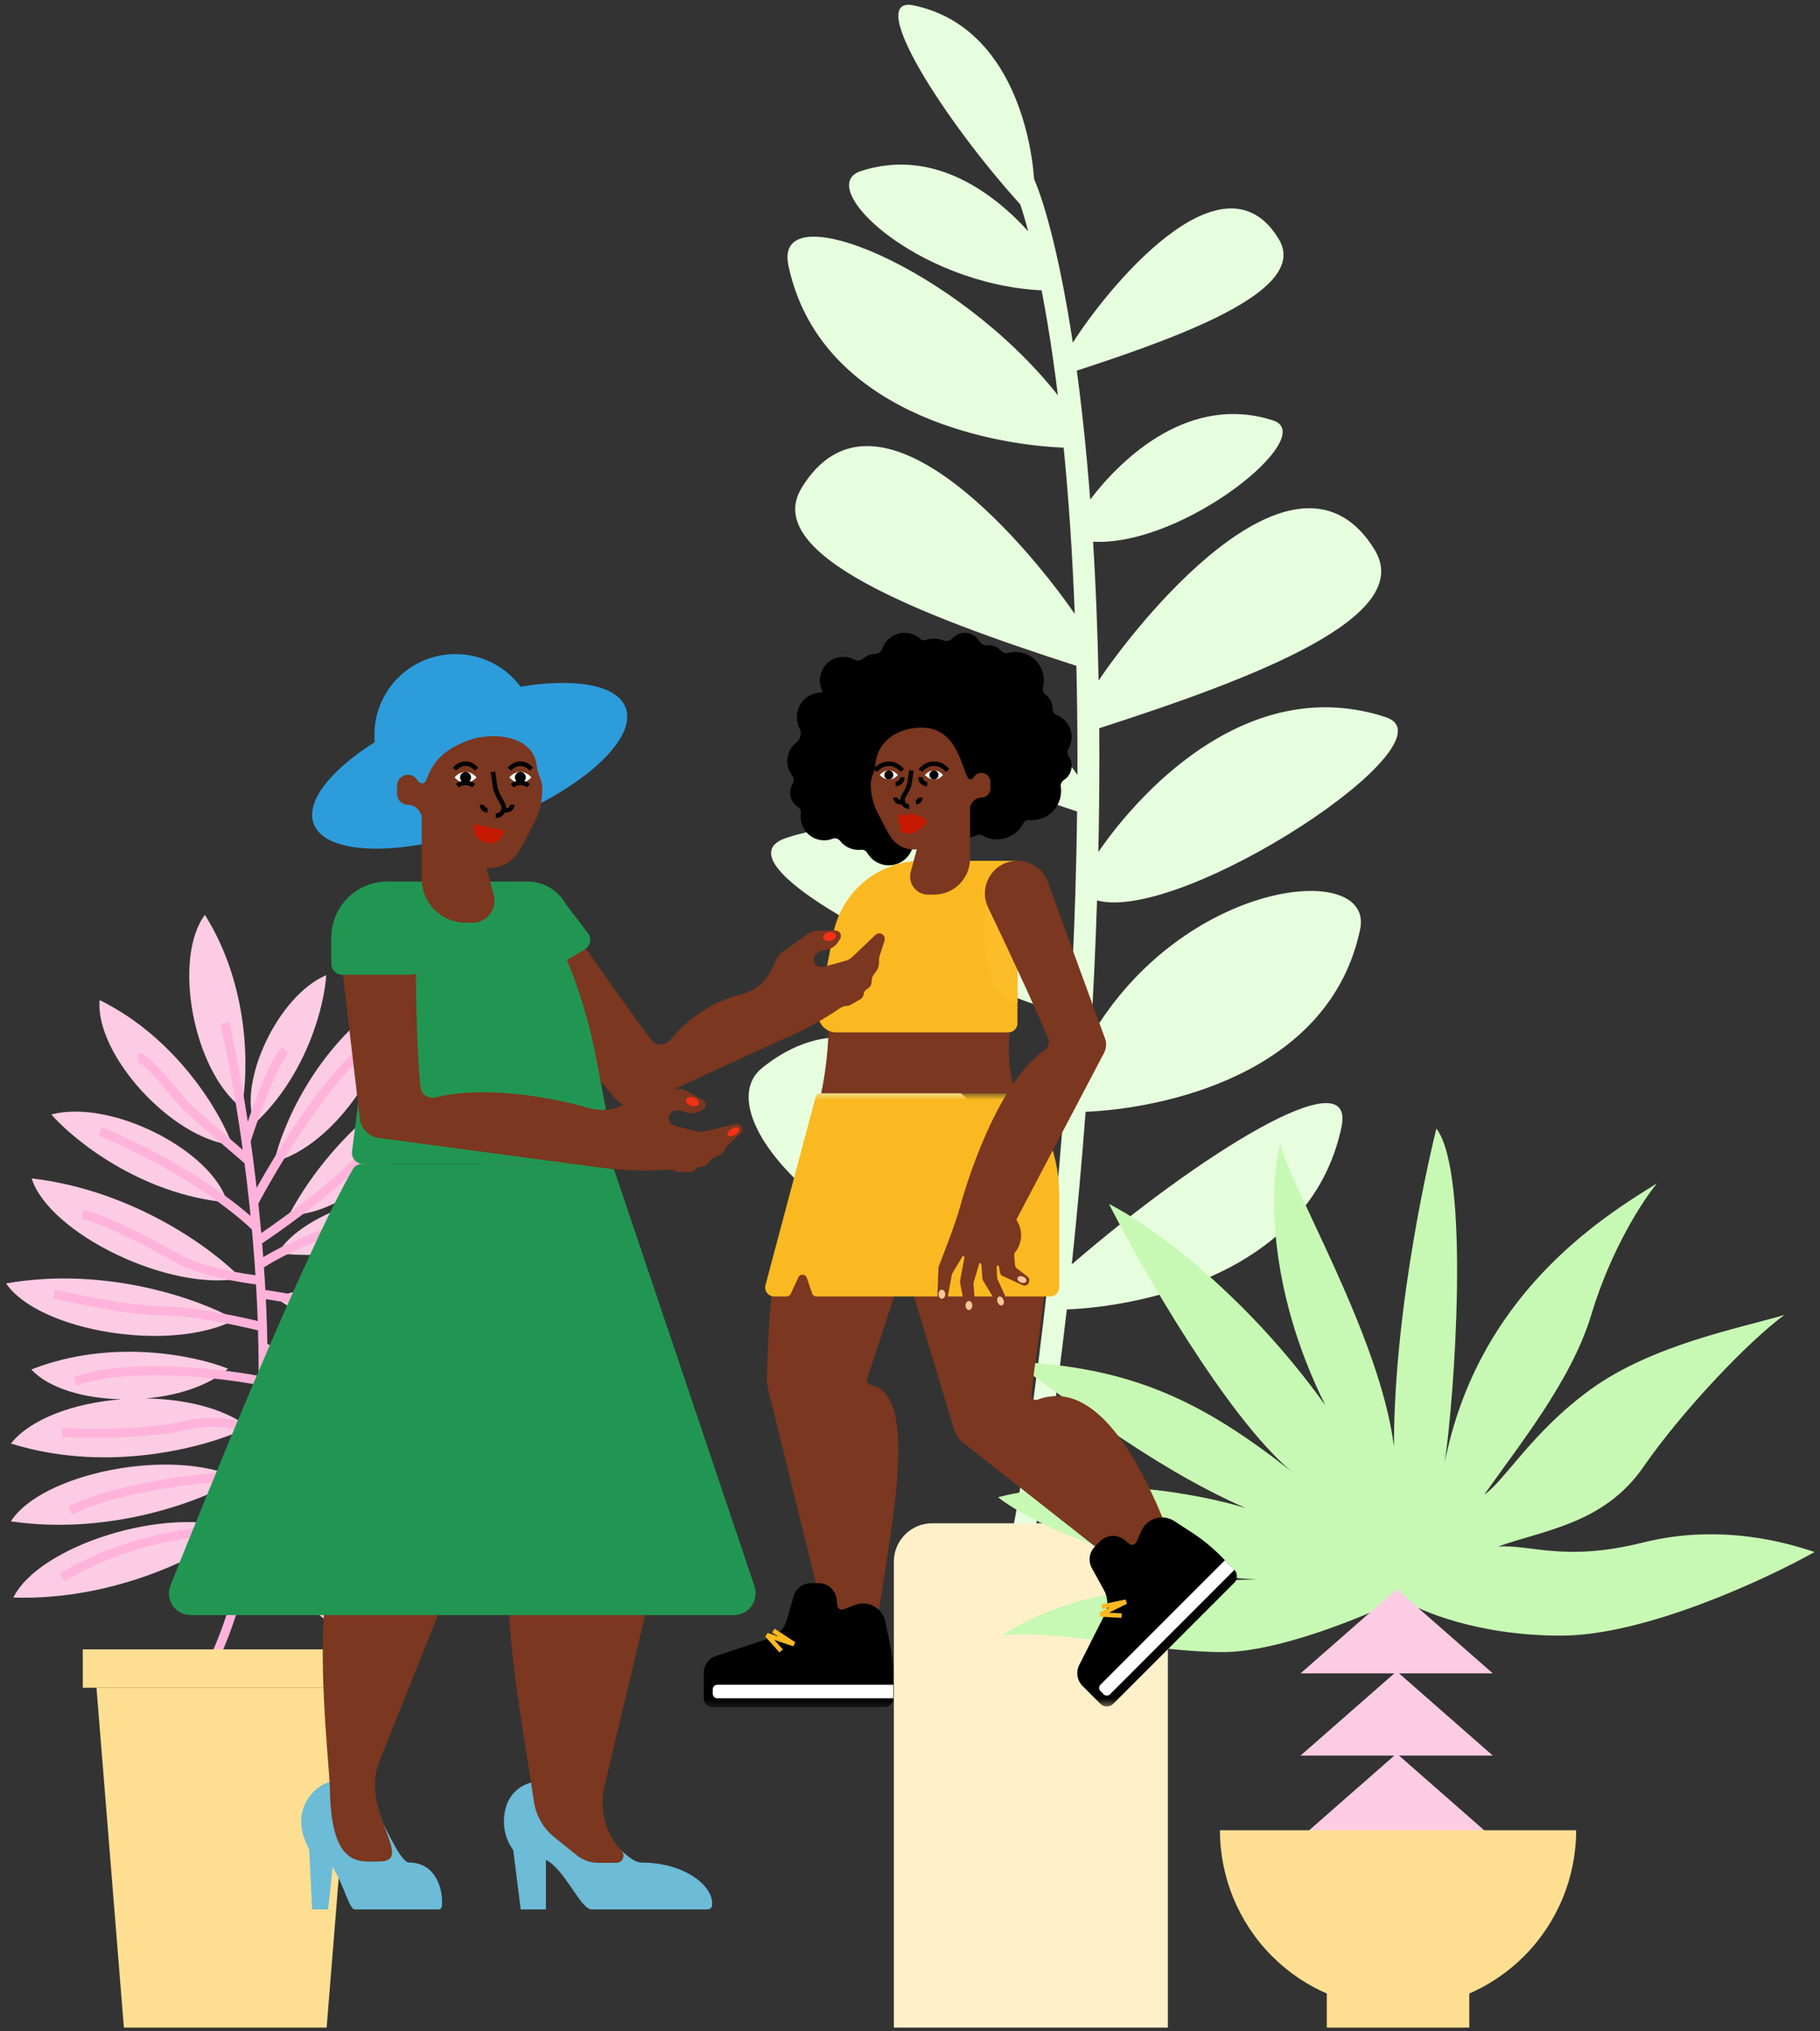<svg width="216" height="241" viewBox="0 0 216 241" fill="none" xmlns="http://www.w3.org/2000/svg">
<rect x="0" y="0" width="216" height="241" fill="#333333" stroke="none"/>
<path fill-rule="evenodd" clip-rule="evenodd" d="M108.453 0.643C119.368 2.959 122.268 15.046 122.733 21.247C124.041 24.296 125.808 30.672 127.323 40.663C131.058 34.713 145.027 17.217 151.769 28.369C155.297 34.205 141.496 39.52 127.797 43.973C128.398 48.428 128.945 53.519 129.386 59.271C133.341 54.07 141.354 46.718 151.102 49.888C156.642 51.69 140.507 64.845 129.731 64.274C130.04 69.306 130.268 74.789 130.385 80.738C136.481 71.734 154.328 50.787 163.155 65.248C167.981 73.154 149.201 80.358 130.462 86.401C130.47 87.576 130.475 88.768 130.475 89.976C130.475 93.716 130.432 97.423 130.353 101.084C135.773 93.222 148.597 79.898 164.456 85.085C173.122 87.92 140.376 109.564 130.198 106.832C130.02 112.381 129.761 117.801 129.444 123.04C140.445 104.201 163.16 102.019 161.422 110.272C157.771 127.616 137.744 131.551 128.841 131.908C128.357 138.33 127.796 144.404 127.202 150.015C141.879 137.303 160.999 125.219 159.209 133.722C155.556 151.076 135.506 155.006 126.612 155.359C125.211 167.511 123.713 177.044 122.646 182.602L120.091 182.111C121.237 176.14 122.894 165.486 124.384 151.885C101.276 151.719 83.274 132.514 90.443 126.711C105.322 114.669 120.105 135.398 125.224 143.689C125.905 136.554 126.516 128.8 126.98 120.628C107.984 114.376 84.736 102.218 93.37 99.394C109.031 94.272 121.732 107.201 127.267 115.096C127.554 108.997 127.753 102.699 127.833 96.279C112.936 91.472 94.574 82.029 101.358 79.842C113.598 75.896 123.529 85.84 127.869 91.932C127.872 91.281 127.873 90.629 127.873 89.976C127.873 86.147 127.828 82.489 127.745 78.998C109.036 72.961 90.326 65.768 95.144 57.874C103.803 43.69 121.142 63.575 127.553 72.837C127.266 65.434 126.804 58.87 126.237 53.11C117.383 52.777 97.226 48.876 93.562 31.47C91.737 22.803 113.619 31.772 125.551 46.899C125.36 45.35 125.162 43.872 124.959 42.464C124.528 39.471 124.074 36.803 123.618 34.449C108.728 33.701 96.542 22.126 102.172 20.295C110.579 17.561 117.696 22.654 122.031 27.443C121.7 26.202 121.38 25.136 121.079 24.24C112.157 14.407 102.502 -0.621 108.453 0.643Z" fill="#E7FEDE"/>
<path d="M106.084 185.283C106.084 182.769 108.123 180.73 110.637 180.73H134.052C136.566 180.73 138.605 182.769 138.605 185.283V240.568H106.084V185.283Z" fill="#FFF0CA"/>
<path fill-rule="evenodd" clip-rule="evenodd" d="M28.678 131.45C29.498 127.439 29.774 117.242 24.318 108.545C20.514 113.625 22.839 126.902 28.678 131.45ZM38.72 115.698C38.512 119.128 36.518 127.455 30.202 133.323C28.223 128.379 32.996 118.118 38.72 115.698ZM32.552 137.831C33.428 133.832 37.31 124.398 45.826 118.652C47.244 124.835 39.734 136.035 32.552 137.831ZM54.487 125.349C50.181 127.094 40.12 133.285 34.322 144.093C41.128 144.569 52.916 133.9 54.487 125.349ZM28.613 151.663C25.407 148.304 15.947 141.23 3.753 139.812C5.808 146.309 20.072 153.343 28.613 151.663ZM27.93 156.568C23.899 154.258 12.816 150.165 0.721 152.27C4.543 157.915 20.221 160.605 27.93 156.568ZM56.078 188.259C53.154 184.945 44.304 177.589 32.296 174.686C33.832 180.522 47.459 188.51 56.078 188.259ZM31.29 180.076C34.466 181.574 41.612 186.622 44.783 194.828C39.339 194.825 31.414 186.412 31.29 180.076ZM28.066 181.457C24.38 184.315 13.925 189.933 1.589 189.543C4.595 183.405 19.822 178.535 28.066 181.457ZM32.832 160.52C37.435 159.881 49.247 160.218 59.679 166.682C54.023 170.493 38.473 167.14 32.832 160.52ZM32.686 153.901C37.093 152.428 48.767 150.594 60.21 155.034C55.351 159.818 39.449 159.374 32.686 153.901ZM59.783 142.399C55.936 145.003 45.189 149.91 32.971 148.711C36.36 142.798 51.794 138.948 59.783 142.399ZM28.371 175.448C24.407 177.869 13.441 182.27 1.293 180.503C4.955 174.753 20.553 171.628 28.371 175.448ZM29.508 169.334C25.054 171.526 13.177 174.982 1.297 171.27C3.673 168.288 8.879 166.451 14.392 166.019C9.981 165.924 5.79 164.727 3.721 162.485C13.28 158.718 23.267 160.853 27.066 162.391C24.768 164.423 21.104 165.588 17.294 165.923C21.96 165.98 26.532 167.066 29.508 169.334ZM31.897 167.518C36.861 167.387 49.097 169.208 58.334 177.542C51.464 181.003 36.097 175.433 31.897 167.518ZM6.094 132.227C8.789 135.312 16.737 141.718 26.97 142.663C25.235 136.561 13.257 130.351 6.094 132.227ZM27.573 135.862C26.163 132.019 21.038 123.195 11.823 118.653C11.255 124.972 20.213 135.053 27.573 135.862Z" fill="#FBCCE4"/>
<path d="M26.688 121.393C27.524 125.071 28.426 129.881 29.204 135.367M29.204 135.367C30.212 132.23 32.55 125.69 33.849 124.625M29.204 135.367C29.315 136.146 29.423 136.939 29.528 137.744M25.733 196.112C27.648 191.777 28.975 186.795 29.845 181.472M29.845 181.472C29.968 180.718 30.083 179.958 30.188 179.191M29.845 181.472C25.769 181.251 15.574 182.081 7.401 187.176M29.528 137.744C27.372 135.906 22.869 132.04 22.105 131.28C21.15 130.329 17.522 125.481 16.376 125.481M29.528 137.744C29.737 139.346 29.934 140.997 30.114 142.687M30.114 142.687C32.378 138.409 38.126 128.808 43.015 124.625M30.114 142.687C30.218 143.657 30.316 144.64 30.408 145.634M30.408 145.634C28.341 143.543 21.742 138.333 11.889 134.227M30.408 145.634C30.458 146.17 30.506 146.708 30.552 147.25M30.552 147.25C32.701 145.824 37.801 142.212 41.01 139.17C44.218 136.128 49.412 131.565 51.608 129.664M30.552 147.25C30.681 148.782 30.796 150.337 30.892 151.908M30.892 151.908C28.759 151.686 23.785 150.843 20.959 149.246C17.427 147.25 11.889 144.398 9.788 144.113M30.892 151.908C30.924 152.445 30.955 152.984 30.983 153.524M30.983 153.524C32.734 153.746 36.98 154.456 39.96 155.52C42.938 156.585 51.894 155.52 56 154.855M30.983 153.524C31.051 154.816 31.106 156.116 31.147 157.422M30.892 150.007C34.487 147.662 44.371 143.086 55.14 143.543M31.147 157.422C28.642 156.788 22.754 155.52 19.241 155.52C15.727 155.52 9.247 154.189 6.447 153.524M31.147 157.422C31.171 158.212 31.191 159.005 31.204 159.798M31.204 159.798C31.227 161.159 31.234 162.523 31.222 163.886M31.204 159.798C34.982 161.604 44.867 165.255 54.186 165.407M31.222 163.886C26.465 162.935 15.345 161.604 8.929 163.886M31.222 163.886C31.214 164.837 31.197 165.789 31.17 166.738M31.17 166.738C31.999 167.815 34.785 170.16 39.291 170.921C44.924 171.871 48.839 175.293 53.04 176.149M31.17 166.738C31.135 167.978 31.084 169.215 31.015 170.445M31.015 170.445C29.922 169.558 26.612 168.05 22.105 169.114C17.599 170.179 10.425 170.128 7.401 169.97M31.015 170.445C30.959 171.432 30.892 172.415 30.814 173.392M30.814 173.392C30.77 173.933 30.723 174.471 30.672 175.008M30.814 173.392C34.562 176.624 43.454 183.526 49.03 185.275M30.672 175.008C25.907 175.103 14.772 176.073 8.356 179.191M30.672 175.008C30.537 176.418 30.377 177.814 30.188 179.191M30.188 179.191C31.638 180.138 35.808 183.885 40.881 191.3" stroke="#FFB3DA" stroke-width="1.071" stroke-linejoin="round"/>
<path d="M43.645 195.689H9.824V200.242H43.645V195.689Z" fill="#FEDF92"/>
<path d="M11.45 200.242H42.019L38.767 240.567H14.702L11.45 200.242Z" fill="#FEDF92"/>
<path d="M174.377 236.014H157.466V240.567H174.377V236.014Z" fill="#FEDF92"/>
<path d="M118.442 177.64C129.629 174.778 142.724 177.315 147.873 178.941C136.328 173.9 125.759 165.283 120.231 161.543C134.377 162.193 142.67 166.258 153.239 174.551C145.564 168.047 135.623 150.703 131.613 142.843C136.057 145.066 147.418 152.957 157.304 166.746C150.149 152.437 150.745 140.079 151.938 135.689C153.239 141.055 163.808 158.616 165.434 171.624C165.434 154.551 169.987 135.852 170.475 133.9C174.54 139.266 172.588 166.096 171.45 173.575C175.353 153.803 189.77 144.632 196.653 140.404C195.027 142.356 191.19 148.209 188.849 156.014C186.507 163.819 180.122 171.678 176.166 177.315C178.496 175.797 181.857 169.835 188.849 164.795C196.05 159.603 206.193 157.64 211.775 156.014C207.602 159.049 199.71 167.299 195.027 174.063C190.344 180.827 183.157 181.543 177.792 183.494C181.748 183.223 185.662 185.348 195.027 183.006C204.393 180.665 212.48 183.169 215.353 184.144C209.445 187.451 195.157 194.063 185.271 194.063C175.385 194.063 168.469 191.136 166.247 189.673C161.965 191.787 151.743 196.014 145.109 196.014C136.816 196.014 124.946 193.25 118.93 194.063C124.458 190.323 133.076 187.722 149.174 187.396C138.117 186.909 124.133 182.03 118.442 177.64Z" fill="#C8F9B4"/>
<path d="M165.759 188.535L177.165 198.535H154.353L165.759 188.535Z" fill="#FBCCE4"/>
<path d="M165.759 198.291L177.165 208.291H154.353L165.759 198.291Z" fill="#FBCCE4"/>
<path d="M165.759 208.047L177.165 218.047H154.353L165.759 208.047Z" fill="#FBCCE4"/>
<path d="M187.06 217.152C187.06 222.759 184.833 228.135 180.869 232.099C176.904 236.064 171.528 238.291 165.922 238.291C160.316 238.291 154.939 236.064 150.975 232.099C147.011 228.135 144.784 222.759 144.784 217.152H165.922H187.06Z" fill="#FEDF92"/>
<g clip-path="url(#clip0_243_3995)">
<mask id="mask0_243_3995" style="mask-type:luminance" maskUnits="userSpaceOnUse" x="80" y="129" width="68" height="74">
<path d="M80.042 129.717H147.001V202.568H80.042V129.717Z" fill="white"/>
</mask>
<g mask="url(#mask0_243_3995)">
<path d="M113.204 169.51L101.201 129.717H120.619C120.619 129.717 125.44 136.814 124.905 144.582C124.418 151.64 122.715 161.948 122.408 165.541C122.374 165.939 122.785 166.198 123.16 166.057C130.931 163.145 136.799 176.106 140.037 185.561L136.689 188.775L114.386 171.241C113.823 170.799 113.411 170.194 113.204 169.51Z" fill="#7B371F"/>
<path d="M91.028 163.62C91.052 161.507 91.199 154.686 92.094 150.206C93.166 144.85 97.451 129.717 97.451 129.717H109.37C109.37 134.466 108.861 145.507 106.826 151.679L102.906 163.564C102.792 163.911 103.056 164.266 103.413 164.341C109.571 165.634 105.17 183.677 103.879 194.132H98.389L91.179 164.9C91.076 164.48 91.023 164.053 91.028 163.62Z" fill="#7B371F"/>
<path d="M97.327 129.717H120.982C121.092 129.717 121.196 129.764 121.268 129.847C124.131 133.131 125.708 137.34 125.708 141.696V152.751C125.708 153.342 125.228 153.822 124.637 153.822H96.895C96.667 153.822 96.464 153.677 96.389 153.462L95.744 151.597C95.586 151.141 94.953 151.11 94.751 151.548L93.845 153.511C93.758 153.701 93.568 153.822 93.359 153.822H91.882C91.178 153.822 90.665 153.155 90.847 152.475L96.809 130.115C96.872 129.88 97.084 129.717 97.327 129.717Z" fill="#FAB921"/>
<path d="M144.771 184.506C143.787 183.523 142.705 182.644 141.54 181.885L139.377 180.474C138.001 179.577 136.148 180.119 135.472 181.617L134.861 182.972C134.718 183.289 134.316 183.388 134.042 183.173L133.423 182.687C132.57 182.017 131.351 182.09 130.584 182.856L129.943 183.498C129.268 184.173 129.121 185.212 129.582 186.048L131.013 188.643C131.527 189.573 131.547 190.697 131.068 191.645L128.083 197.551C127.665 198.378 127.826 199.378 128.48 200.033L130.603 202.156C131.021 202.574 131.699 202.574 132.118 202.156L146.511 187.762C146.93 187.344 146.93 186.666 146.511 186.247L144.771 184.506Z" fill="black"/>
<path d="M145.375 185.111L130.603 199.883C130.394 200.093 130.394 200.432 130.603 200.641L130.981 201.02C131.191 201.229 131.53 201.229 131.739 201.02L146.511 186.247L145.375 185.111Z" fill="white"/>
<path d="M130.765 190.63L133.633 190.035L130.603 191.55L133.119 191.685" stroke="#FAB921" stroke-width="0.536" stroke-linejoin="bevel"/>
<path d="M106.022 199.035C106.022 197.645 105.878 196.258 105.591 194.897L105.059 192.37C104.721 190.762 103.027 189.835 101.49 190.417L100.1 190.943C99.775 191.066 99.42 190.851 99.379 190.506L99.285 189.725C99.156 188.648 98.242 187.837 97.157 187.837H96.25C95.296 187.837 94.457 188.469 94.192 189.386L93.369 192.232C93.074 193.253 92.294 194.062 91.285 194.394L84.998 196.46C84.118 196.749 83.524 197.57 83.524 198.495V201.497C83.524 202.089 84.003 202.568 84.595 202.568H104.951C105.542 202.568 106.022 202.089 106.022 201.497V199.035Z" fill="black"/>
<path d="M106.022 199.89H85.131C84.835 199.89 84.595 200.13 84.595 200.426V200.961C84.595 201.257 84.835 201.497 85.131 201.497H106.022V199.89Z" fill="white"/>
<path d="M91.788 193.462L94.237 195.069L91.023 193.998L92.707 195.872" stroke="#FAB921" stroke-width="0.536" stroke-linejoin="bevel"/>
</g>
<path d="M119.957 121.414H98.337C98.337 125.967 97.451 129.717 97.451 129.717H120.485L120.454 129.608C119.697 126.945 119.528 124.149 119.957 121.414Z" fill="#7B371F"/>
<path d="M120.753 102.13H109.407C104.269 102.13 99.854 105.778 98.885 110.824L97.136 119.939C96.883 121.26 97.895 122.486 99.241 122.486H119.682C120.273 122.486 120.753 122.006 120.753 121.414V102.13Z" fill="#FAB921"/>
<path d="M120.753 119.004C119.688 119.004 118.666 118.143 117.912 116.611C117.159 115.079 116.735 113.001 116.735 110.835C116.735 108.668 117.159 106.59 117.912 105.058C118.666 103.526 119.688 102.666 120.753 102.666V110.835V119.004Z" fill="#FDBD28"/>
<path d="M131.14 123.2L124.353 104.649C123.799 103.136 122.36 102.13 120.749 102.13C117.909 102.13 116.046 105.109 117.272 107.67C119.443 112.205 122.45 118.6 124.401 123.209C124.614 123.713 124.406 124.286 123.959 124.601C118.089 128.736 114.436 141.321 113.923 143.243C113.428 145.101 111.671 149.596 111.411 150.258C111.389 150.315 111.378 150.372 111.375 150.432L111.255 153.676C111.249 153.852 111.329 154.019 111.469 154.125L111.625 154.242C111.943 154.48 112.401 154.302 112.473 153.911L112.968 151.239C112.98 151.176 113.003 151.116 113.036 151.061L114.211 149.102C114.288 148.974 114.485 149.048 114.458 149.195L113.942 151.982C113.929 152.048 113.93 152.115 113.942 152.181L114.534 155.255C114.57 155.446 114.707 155.601 114.89 155.662L115.037 155.711C115.4 155.832 115.768 155.546 115.741 155.165L115.537 152.314C115.533 152.249 115.54 152.184 115.559 152.121L116.208 149.965C116.251 149.822 116.459 149.845 116.47 149.993L116.592 151.686C116.598 151.77 116.624 151.851 116.667 151.923L118.412 154.831C118.53 155.028 118.762 155.128 118.987 155.078L119.169 155.038C119.502 154.963 119.682 154.601 119.539 154.291L118.386 151.775C118.358 151.712 118.341 151.644 118.338 151.574L118.285 150.288C118.278 150.122 118.519 150.094 118.55 150.258L118.693 151.006C118.725 151.177 118.838 151.321 118.995 151.393L121.372 152.482C121.677 152.622 122.034 152.451 122.115 152.125L122.141 152.02C122.193 151.813 122.117 151.596 121.948 151.466L120.673 150.485C120.553 150.393 120.478 150.255 120.466 150.105L120.368 148.932C120.357 148.805 120.396 148.678 120.476 148.578C121.359 147.474 121.426 145.926 120.642 144.75L120.619 144.716L131.024 124.934C131.306 124.398 131.348 123.768 131.14 123.2Z" fill="#7B371F"/>
<path d="M111.379 153.555C111.379 153.851 111.559 154.09 111.781 154.09C112.002 154.09 112.182 153.851 112.182 153.555C112.182 153.259 112.002 153.019 111.781 153.019C111.559 153.019 111.379 153.259 111.379 153.555Z" fill="#FAC798"/>
<path d="M114.593 154.894C114.593 155.19 114.773 155.43 114.995 155.43C115.216 155.43 115.396 155.19 115.396 154.894C115.396 154.598 115.216 154.358 114.995 154.358C114.773 154.358 114.593 154.598 114.593 154.894Z" fill="#FAC798"/>
<path d="M118.426 154.571C118.561 154.842 118.814 154.967 118.989 154.849C119.165 154.732 119.198 154.417 119.063 154.145C118.927 153.874 118.675 153.749 118.499 153.867C118.324 153.984 118.291 154.299 118.426 154.571Z" fill="#FAC798"/>
<path d="M121.213 152.178C121.506 152.272 121.777 152.184 121.819 151.983C121.861 151.782 121.658 151.543 121.365 151.45C121.072 151.356 120.8 151.444 120.758 151.645C120.717 151.846 120.92 152.085 121.213 152.178Z" fill="#FAC798"/>
<path d="M102.475 78.122C102.205 78.374 101.752 78.456 101.429 78.277C101.03 78.055 100.57 77.928 100.081 77.928C98.543 77.928 97.297 79.178 97.297 80.721C97.297 81.185 97.41 81.622 97.609 82.007C97.641 82.069 97.594 82.146 97.524 82.146C95.893 82.146 94.57 83.473 94.57 85.11C94.57 85.627 94.702 86.114 94.935 86.538C95.168 86.962 94.98 87.748 94.588 88.032C93.889 88.539 93.434 89.365 93.434 90.297C93.434 90.953 93.659 91.555 94.036 92.032C94.25 92.302 94.252 92.717 94.071 93.01C93.883 93.315 93.775 93.674 93.775 94.059C93.775 94.759 94.135 95.375 94.679 95.731C94.935 95.899 95.095 96.21 95.052 96.513C95.034 96.642 95.024 96.774 95.024 96.909C95.024 98.451 96.271 99.701 97.808 99.701C98.162 99.701 98.501 99.635 98.812 99.514C99.121 99.394 99.496 99.498 99.699 99.76C100.208 100.418 101.004 100.841 101.899 100.841C102.004 100.841 102.107 100.835 102.209 100.824C102.491 100.793 102.776 100.935 102.918 101.181C103.428 102.068 104.384 102.665 105.478 102.665C106.802 102.665 107.923 101.792 108.298 100.588C108.384 100.312 108.636 100.105 108.924 100.123C109.287 100.146 109.653 100.157 110.023 100.157C112.177 100.157 114.215 99.764 116.033 99.061C116.203 98.996 116.393 99.019 116.551 99.111C117.07 99.414 117.674 99.587 118.318 99.587C119.688 99.587 120.874 98.803 121.457 97.659C121.583 97.412 121.853 97.264 122.128 97.291C122.239 97.302 122.352 97.308 122.466 97.308C124.38 97.308 125.931 95.751 125.931 93.831C125.931 93.652 125.918 93.476 125.892 93.304C125.847 93.009 126.009 92.711 126.26 92.55C126.814 92.196 127.181 91.574 127.181 90.867C127.181 90.448 127.053 90.06 126.833 89.739C126.661 89.487 126.633 89.139 126.79 88.876C127.038 88.458 127.181 87.969 127.181 87.447C127.181 86.268 126.453 85.26 125.424 84.85C125.111 84.725 124.905 84.383 124.909 84.046C124.909 84.04 124.909 84.033 124.909 84.027C124.909 83.366 124.588 82.78 124.095 82.417C123.84 82.229 123.693 81.892 123.774 81.586C123.847 81.31 123.886 81.02 123.886 80.721C123.886 78.864 122.385 77.358 120.534 77.358C120.217 77.358 119.911 77.402 119.62 77.484C119.341 77.564 119.034 77.452 118.843 77.234C118.479 76.821 117.946 76.56 117.352 76.56C117.293 76.56 117.233 76.563 117.175 76.568C116.814 76.6 116.416 76.393 116.236 76.079C115.893 75.481 115.249 75.078 114.512 75.078C113.922 75.078 113.391 75.336 113.027 75.746C112.781 76.022 112.335 76.147 111.996 75.997C111.653 75.846 111.274 75.762 110.875 75.762C110.544 75.762 110.225 75.82 109.93 75.927C109.684 76.016 109.402 75.962 109.207 75.788C108.715 75.346 108.065 75.078 107.353 75.078C106.122 75.078 105.077 75.88 104.71 76.991C104.594 77.341 104.199 77.586 103.831 77.586C103.307 77.586 102.83 77.789 102.475 78.122Z" fill="black"/>
<path fill-rule="evenodd" clip-rule="evenodd" d="M104.272 96.661C103.679 95.613 103.344 94.364 103.344 93.023C103.344 92.506 103.497 92.129 103.663 91.725C103.817 91.347 103.867 90.939 103.914 90.533C104.238 87.729 106.781 86.327 109.37 86.327C112.628 86.327 113.636 89.072 114.36 91.047C114.531 91.51 114.685 91.931 114.85 92.265C114.996 92.562 115.373 92.528 115.537 92.24C116.082 91.287 117.539 91.673 117.539 92.772V93.559C117.539 94.15 117.059 94.63 116.468 94.63C115.89 94.63 115.401 95.034 115.192 95.572C115.172 95.625 115.15 95.678 115.128 95.73V101.862C115.128 104.229 113.21 106.147 110.843 106.147H110.155C108.746 106.147 107.72 104.81 108.086 103.449L108.806 100.769C108.683 100.783 108.559 100.79 108.433 100.79C107.361 100.79 106.411 100.266 105.827 99.459C105.428 98.907 105.112 98.283 104.799 97.664C104.628 97.324 104.456 96.986 104.272 96.661Z" fill="#7B371F"/>
<path d="M108.165 91.416L107.978 92.726C107.924 93.1 107.803 93.46 107.62 93.79L107.208 94.531C106.916 95.056 107.296 95.701 107.897 95.701" stroke="black" stroke-width="0.536"/>
<path d="M106.29 94.63C106.29 94.926 106.53 95.166 106.826 95.166H107.093" stroke="black" stroke-width="0.536"/>
<path d="M108.7 95.166C108.996 95.166 109.236 94.926 109.236 94.63" stroke="black" stroke-width="0.536"/>
<path d="M107.96 96.522L107.432 96.792C107.388 96.814 107.335 96.805 107.298 96.774C107.213 96.701 107.078 96.602 106.97 96.537C106.934 96.516 106.89 96.519 106.858 96.545C106.385 96.924 106.523 97.584 106.912 97.942C106.688 98.359 106.912 98.915 107.761 98.915C108.61 98.915 109.861 97.942 110.04 97.432C109.621 96.925 108.552 96.612 108.031 96.512C108.007 96.507 107.982 96.511 107.96 96.522Z" fill="#C61800"/>
<path d="M109.236 92.22C109.236 92.663 109.596 93.023 110.04 93.023" stroke="black" stroke-width="0.536"/>
<path d="M107.093 92.22C107.093 92.663 106.734 93.023 106.29 93.023" stroke="black" stroke-width="0.536"/>
<path d="M112.45 91.416C111.563 90.344 110.124 90.344 109.236 91.416" stroke="black" stroke-width="0.536"/>
<path d="M103.879 91.416C104.767 90.344 106.206 90.344 107.093 91.416" stroke="black" stroke-width="0.536"/>
<path d="M109.772 91.952C110.363 91.237 111.323 91.237 111.914 91.952C111.057 92.916 110.129 92.353 109.772 91.952Z" fill="white"/>
<path d="M104.415 91.952C105.007 91.237 105.966 91.237 106.558 91.952C105.701 92.916 104.772 92.353 104.415 91.952Z" fill="white"/>
<path d="M110.843 92.487C110.547 92.487 110.307 92.248 110.307 91.952C110.307 91.656 110.547 91.416 110.843 91.416C111.139 91.416 111.379 91.656 111.379 91.952C111.379 92.248 111.139 92.487 110.843 92.487Z" fill="black"/>
<path d="M105.486 92.487C105.191 92.487 104.951 92.248 104.951 91.952C104.951 91.656 105.191 91.416 105.486 91.416C105.782 91.416 106.022 91.656 106.022 91.952C106.022 92.248 105.782 92.487 105.486 92.487Z" fill="black"/>
</g>
<path d="M64.761 211.261C61.623 211.261 59.807 213.172 59.807 216.124C59.807 217.544 60.303 218.682 60.91 219.501L61.8 226.546H64.79V220.674C65.925 221.207 66.988 222.758 67.93 224.133C68.809 225.417 69.583 226.546 70.21 226.546H83.934C84.222 226.546 84.482 226.362 84.511 226.078C84.75 223.707 81.153 220.987 76.155 220.987C74.811 220.987 72.83 218.703 70.788 216.348C68.617 213.845 66.378 211.261 64.761 211.261Z" fill="#6CBBD7"/>
<path d="M35.742 216.124C35.742 213.172 38.228 211.261 40.045 211.261C40.981 211.261 44.212 213.845 45.469 216.348C46.651 218.703 47.798 220.987 48.576 220.987C51.47 220.987 52.593 223.707 52.455 226.078C52.438 226.362 52.288 226.546 52.121 226.546H42.083C41.72 226.546 41.272 225.417 40.763 224.133C40.218 222.758 39.481 221.505 39.481 221.505L38.945 226.546H37.042L36.699 219.501C36.347 218.682 35.742 217.544 35.742 216.124Z" fill="#6CBBD7"/>
<path d="M45.011 208.995L54.405 185.578C54.537 185.249 54.627 184.904 54.673 184.552L58.668 154.025L66.961 138.09H43.384C43.384 138.09 37.53 146.708 38.181 156.139C38.799 165.106 41.916 177.66 42.221 181.333C42.246 181.629 42.039 181.875 41.772 182.003C36.02 184.759 39.156 209.073 39.156 212.399C39.319 221.668 42.734 220.855 45.011 220.855C49.401 220.855 42.666 214.838 45.011 208.995Z" fill="#7B371F"/>
<path d="M79.316 179.549C79.297 177.391 79.152 168.636 78.018 162.968C76.717 156.464 71.514 138.09 71.514 138.09H57.042C57.042 143.857 57.66 157.263 60.132 164.757L64.891 179.188C65.03 179.608 64.708 180.04 64.275 180.131C57.289 181.597 61.496 200.819 63.356 213.691C63.598 215.364 64.445 216.895 65.761 217.955L68.457 220.127C69.173 220.703 70.064 221.017 70.982 221.017H73.156C73.892 221.017 74.274 220.14 73.773 219.601C71.854 217.54 71.092 214.656 71.743 211.916L79.204 180.524C79.28 180.203 79.319 179.878 79.316 179.549Z" fill="#7B371F"/>
<path d="M20.233 188.096C24.299 177.915 36.167 148.59 41.884 138.704C42.112 138.309 42.524 138.09 42.98 138.09H71.718C72.276 138.09 72.772 138.446 72.951 138.976L89.543 188.193C90.112 189.879 88.858 191.626 87.079 191.626H22.651C20.816 191.626 19.553 189.8 20.233 188.096Z" fill="#219653"/>
<path d="M73.005 130.333L58.137 112.529C56.886 111.03 56.966 108.39 57.95 106.691C59.686 103.695 63.697 104.043 65.639 106.886C68.986 111.782 73.699 118.581 77.316 123.408C77.822 124.084 78.831 124.088 79.439 123.496C80.048 122.903 82.643 119.317 87.962 117.976C89.504 117.587 90.841 116.58 91.521 115.141L92.172 113.761C92.315 113.459 92.532 113.198 92.803 113.003L95.876 110.789C96.206 110.551 96.602 110.421 97.008 110.418L99.148 110.402C99.659 110.398 99.971 110.958 99.701 111.394L99.479 111.753C99.206 112.194 98.769 112.51 98.264 112.631L97.559 112.8C97.451 112.826 97.348 112.867 97.252 112.923L97.064 113.032C96.624 113.287 96.472 113.849 96.724 114.288C96.931 114.649 97.358 114.823 97.761 114.711L100.337 113.995C100.648 113.909 100.933 113.747 101.167 113.524L103.901 110.921C104.149 110.685 104.536 110.677 104.79 110.903C104.983 111.074 105.058 111.344 104.979 111.592L104.41 113.382C104.34 113.603 104.311 113.834 104.324 114.064C104.351 114.541 104.197 115.012 103.892 115.381L103.76 115.541C103.578 115.764 103.469 116.037 103.449 116.324L103.434 116.551C103.413 116.866 103.235 117.151 102.962 117.309L102.905 117.342C102.683 117.471 102.534 117.696 102.502 117.951C102.471 118.206 102.322 118.431 102.1 118.56L101.049 119.169C100.858 119.28 100.643 119.345 100.422 119.359C100.166 119.375 99.917 119.461 99.705 119.606C97.501 121.11 95.138 122.389 92.675 123.408L75.991 131.062C74.939 131.497 73.731 131.202 73.005 130.333Z" fill="#7B371F"/>
<path d="M98.567 111.618C98.144 111.703 97.754 111.542 97.698 111.26C97.642 110.977 97.94 110.68 98.363 110.595C98.787 110.511 99.176 110.671 99.232 110.954C99.288 111.236 98.991 111.534 98.567 111.618Z" fill="#F23116"/>
<path d="M45.823 104.594H62.408C66.489 110.93 69.312 117.994 70.722 125.397L72.846 136.546C72.998 137.347 72.384 138.09 71.568 138.09H43.071C42.288 138.09 41.682 137.403 41.78 136.626L45.823 104.594Z" fill="#219653"/>
<path d="M57.898 112.639C56.471 110.127 57.318 106.914 59.79 105.463L60.069 105.299C62.541 103.848 65.701 104.709 67.129 107.222L69.873 110.845C70.23 111.474 70.018 112.277 69.4 112.639L61.924 117.101C61.306 117.464 60.516 117.249 60.159 116.62L57.898 112.639Z" fill="#219653"/>
<path d="M42.726 132.886L40.552 114.414C40.269 112.008 41.987 109.826 44.393 109.536C47.031 109.22 49.35 111.294 49.358 113.952C49.374 118.611 49.481 125.368 49.929 129.054C50.032 129.893 50.906 130.403 51.731 130.195C57.035 128.861 64.625 129.956 69.915 131.464C71.448 131.901 73.113 131.7 74.422 130.795L75.678 129.927C75.953 129.737 76.271 129.62 76.604 129.587L80.379 129.212C80.785 129.172 81.194 129.258 81.548 129.46L83.415 130.519C83.861 130.772 83.853 131.414 83.4 131.656L83.028 131.856C82.57 132.101 82.032 132.155 81.533 132.007L80.837 131.799C80.73 131.767 80.62 131.751 80.509 131.751H80.291C79.781 131.751 79.368 132.161 79.368 132.668C79.368 133.085 79.651 133.45 80.058 133.555L82.653 134.228C82.966 134.309 83.295 134.312 83.609 134.237L87.284 133.355C87.618 133.275 87.957 133.462 88.065 133.786C88.148 134.031 88.077 134.302 87.885 134.477L86.497 135.742C86.326 135.897 86.185 136.083 86.081 136.289C85.866 136.716 85.498 137.046 85.049 137.213L84.854 137.286C84.584 137.386 84.353 137.569 84.193 137.807L84.066 137.996C83.89 138.258 83.594 138.416 83.277 138.416H83.212C82.954 138.416 82.712 138.536 82.557 138.741C82.403 138.946 82.161 139.066 81.903 139.066H80.687C80.465 139.066 80.246 139.014 80.047 138.916C79.817 138.801 79.558 138.751 79.301 138.77C76.636 138.966 73.944 138.888 71.295 138.534L44.956 135.016C43.824 134.866 42.922 134.003 42.726 132.886Z" fill="#7B371F"/>
<path d="M39.319 111.237C39.319 107.568 42.293 104.594 45.962 104.594C48.22 104.594 50.05 106.424 50.05 108.682V114.35C50.05 115.068 49.468 115.651 48.75 115.651H40.62C39.901 115.651 39.319 115.068 39.319 114.35V111.237Z" fill="#219653"/>
<path d="M82.011 131.198C81.602 131.06 81.345 130.726 81.437 130.453C81.53 130.18 81.936 130.072 82.345 130.21C82.754 130.349 83.011 130.682 82.919 130.955C82.827 131.228 82.42 131.337 82.011 131.198Z" fill="#F23116"/>
<path d="M87.238 134.642C86.864 134.858 86.468 134.874 86.354 134.676C86.24 134.479 86.451 134.144 86.825 133.928C87.2 133.712 87.595 133.697 87.709 133.894C87.823 134.091 87.612 134.426 87.238 134.642Z" fill="#F23116"/>
<path d="M44.475 88.052C44.449 87.765 44.436 87.474 44.436 87.181C44.436 81.891 48.743 77.602 54.056 77.602C57.223 77.602 60.033 79.126 61.786 81.477C68.226 80.401 73.227 81.236 74.252 83.965C75.707 87.84 68.6 94.067 58.377 97.873C48.154 101.679 38.687 101.623 37.231 97.748C36.239 95.105 39.229 91.368 44.475 88.052Z" fill="#2D9CDB"/>
<path fill-rule="evenodd" clip-rule="evenodd" d="M63.232 97.954C63.952 96.682 64.359 95.166 64.359 93.537C64.359 92.909 64.173 92.452 63.972 91.961C63.827 91.606 63.763 91.227 63.7 90.847C63.682 90.737 63.663 90.626 63.642 90.516C63.038 87.279 58.46 86.785 55.579 87.846C52.026 89.155 51.24 90.997 50.715 92.227C50.651 92.378 50.59 92.52 50.529 92.651C50.322 93.092 49.796 93.01 49.554 92.587C48.892 91.429 47.124 91.898 47.124 93.232V94.188C47.124 94.906 47.706 95.488 48.425 95.488C49.125 95.488 49.72 95.978 49.973 96.632C49.998 96.697 50.024 96.761 50.05 96.824V104.269C50.05 107.143 52.38 109.472 55.254 109.472H56.089C57.8 109.472 59.045 107.848 58.601 106.196L57.727 102.942C57.876 102.959 58.028 102.968 58.181 102.968C59.482 102.968 60.635 102.331 61.344 101.352C61.829 100.682 62.212 99.924 62.592 99.172C62.8 98.759 63.008 98.349 63.232 97.954Z" fill="#7B371F"/>
<path d="M58.506 91.586L58.733 93.177C58.798 93.63 58.945 94.068 59.167 94.468L59.667 95.368C60.022 96.005 59.56 96.789 58.831 96.789" stroke="black" stroke-width="0.536"/>
<path d="M60.782 95.488C60.782 95.848 60.491 96.139 60.132 96.139H59.807" stroke="black" stroke-width="0.536"/>
<path d="M57.855 96.139C57.496 96.139 57.205 95.848 57.205 95.488" stroke="black" stroke-width="0.536"/>
<path d="M59.806 98.558L56.286 97.765C56.286 97.765 55.805 99.419 57.636 99.949C59.467 100.478 59.806 98.558 59.806 98.558Z" fill="#C61800"/>
<path d="M56.555 91.261C55.836 90.394 54.671 90.394 53.953 91.261" stroke="black" stroke-width="0.536"/>
<path d="M56.554 92.236C55.836 91.369 54.671 91.369 53.953 92.236C54.993 93.407 56.121 92.724 56.554 92.236Z" fill="white"/>
<path d="M63.059 92.236C62.34 91.369 61.175 91.369 60.457 92.236C61.498 93.407 62.625 92.724 63.059 92.236Z" fill="white"/>
<path d="M63.059 91.261C62.34 90.394 61.175 90.394 60.457 91.261" stroke="black" stroke-width="0.536"/>
<path d="M62.733 93.212C62.194 92.778 61.321 92.778 60.782 93.212" stroke="black" stroke-width="0.536"/>
<path d="M56.229 93.212C55.691 92.778 54.817 92.778 54.278 93.212" stroke="black" stroke-width="0.536"/>
<path d="M55.254 92.887C55.613 92.887 55.904 92.596 55.904 92.236C55.904 91.877 55.613 91.586 55.254 91.586C54.895 91.586 54.603 91.877 54.603 92.236C54.603 92.596 54.895 92.887 55.254 92.887Z" fill="black"/>
<path d="M61.758 92.887C62.117 92.887 62.408 92.596 62.408 92.236C62.408 91.877 62.117 91.586 61.758 91.586C61.399 91.586 61.107 91.877 61.107 92.236C61.107 92.596 61.399 92.887 61.758 92.887Z" fill="black"/>
<defs>
<clipPath id="clip0_243_3995">
<rect width="69.638" height="130.169" fill="white" transform="translate(77.364 72.399)"/>
</clipPath>
</defs>
</svg>
